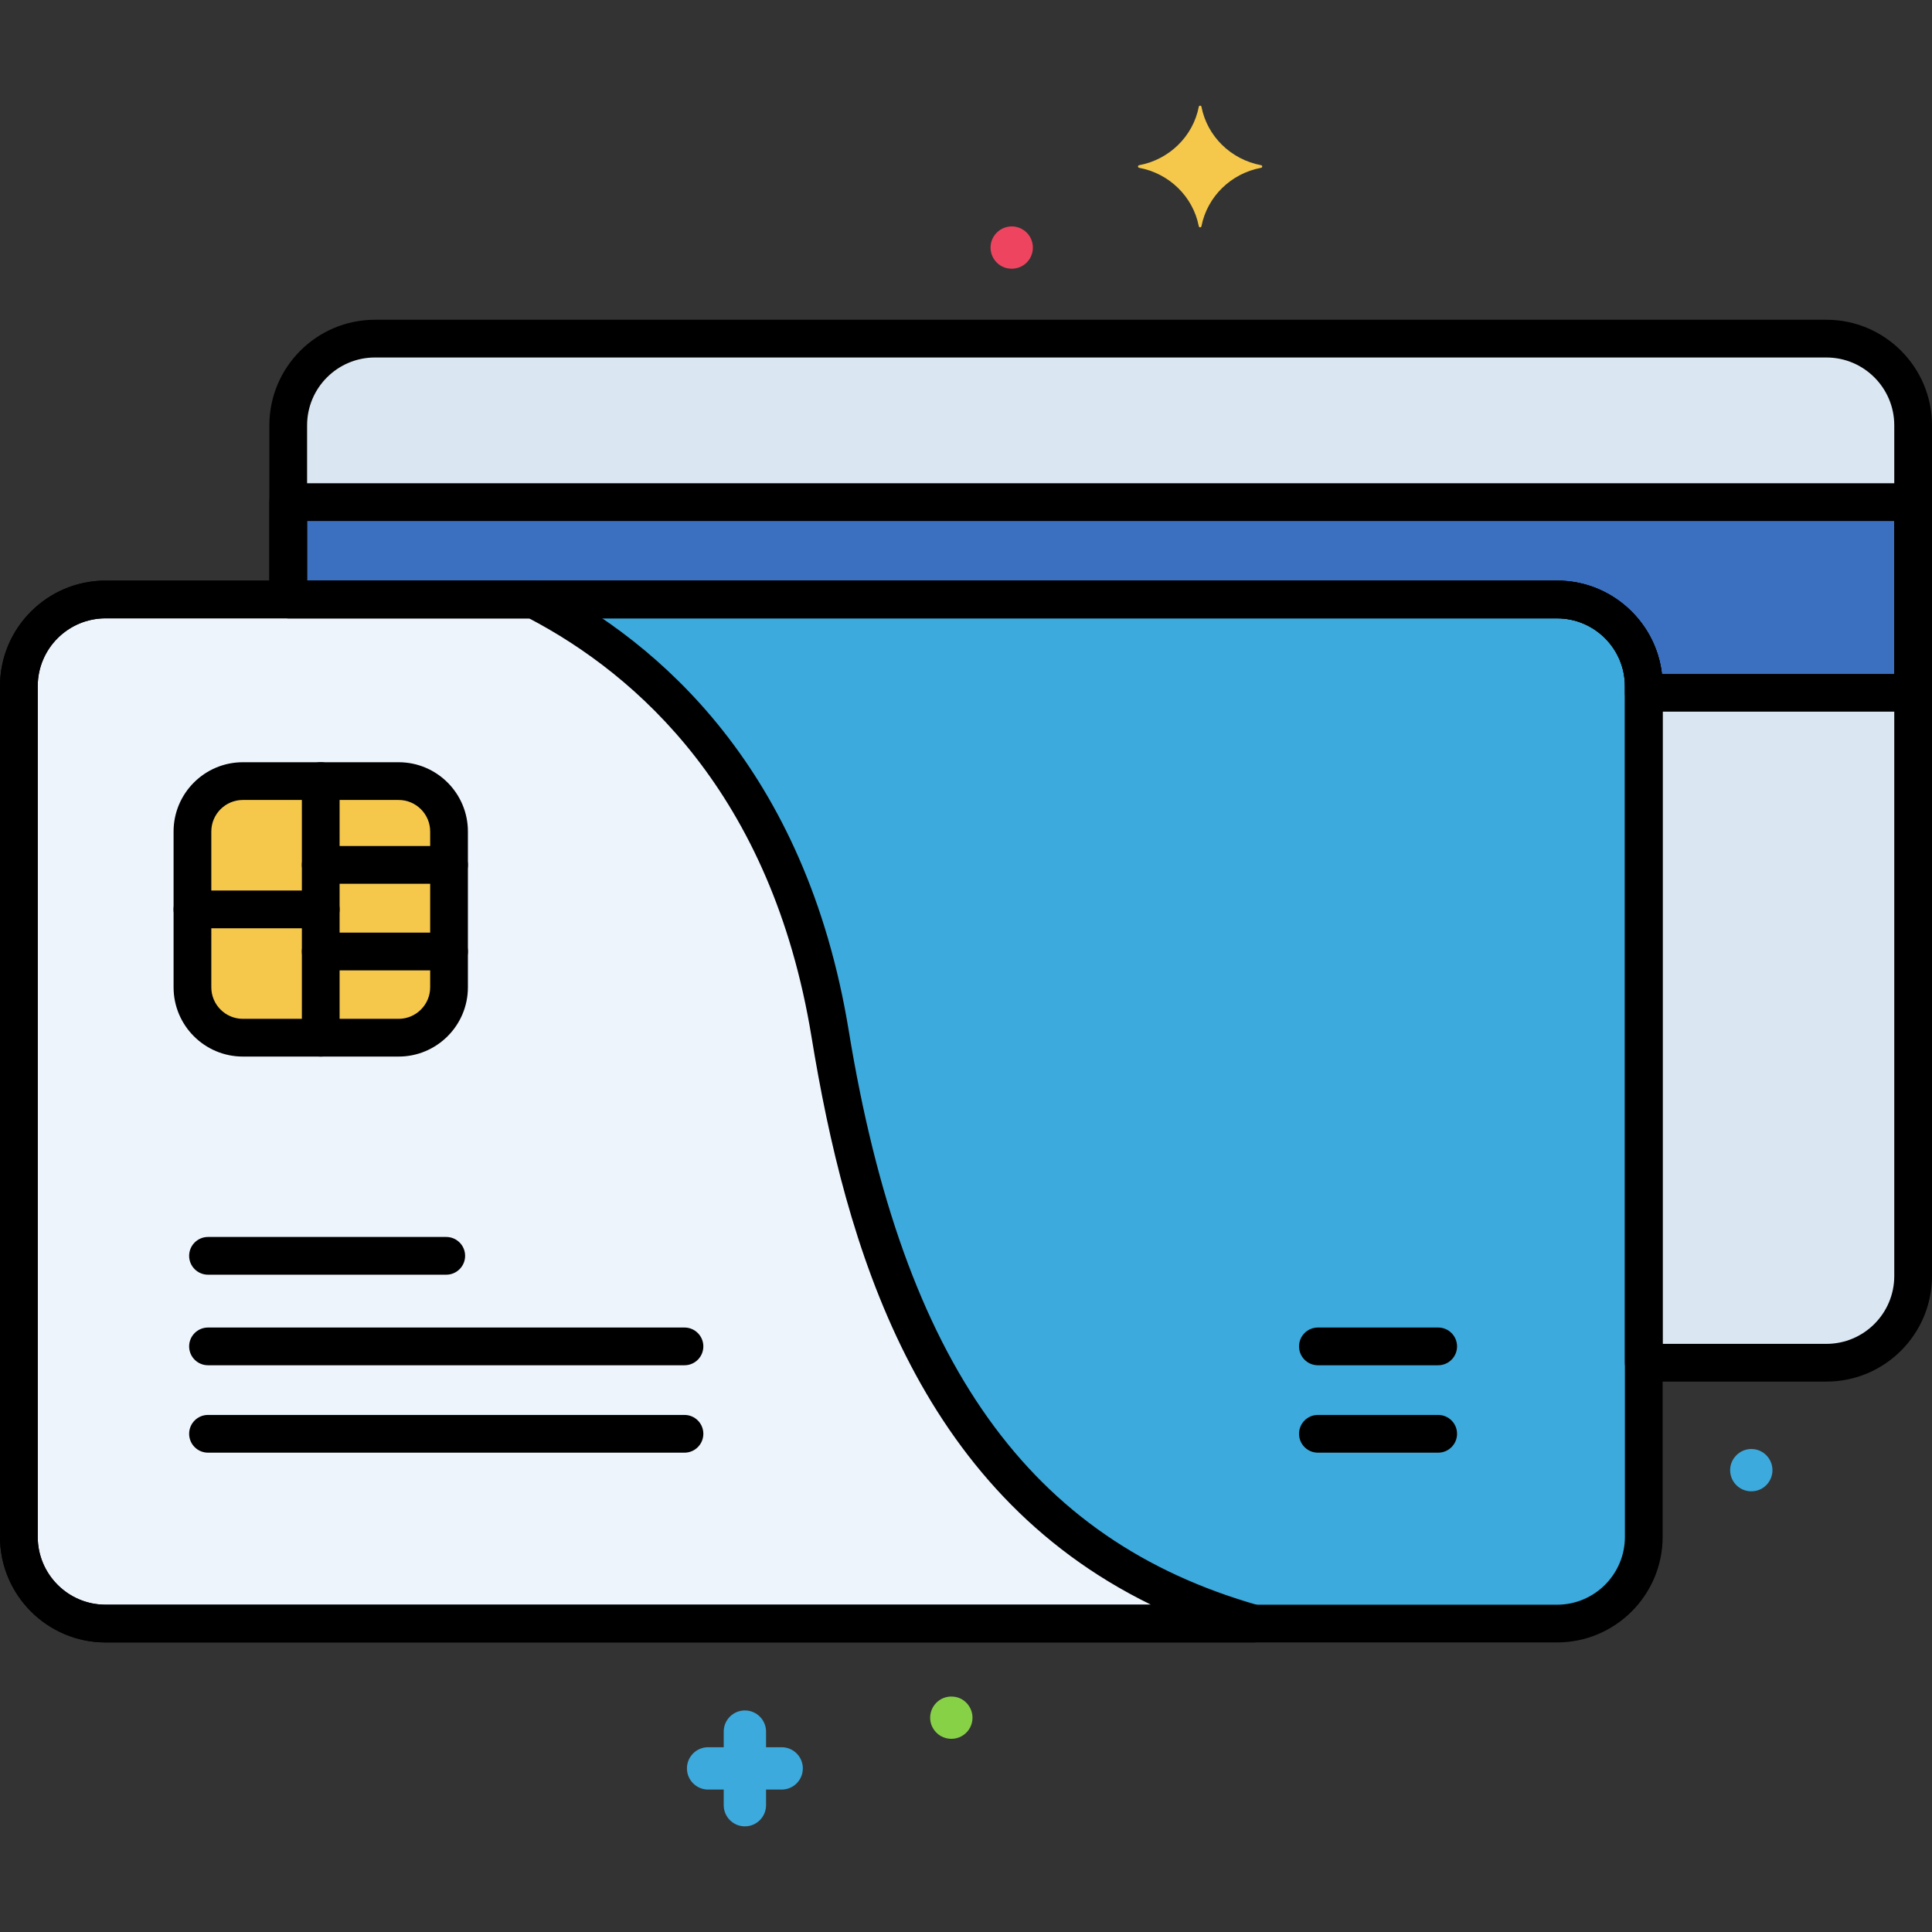 <svg enable-background="new 0 0 256 256" height="512" viewBox="0 0 256 256" width="512" xmlns="http://www.w3.org/2000/svg"><rect x="0" y="0" width="256" height="256" fill="#333333" stroke="none"/><path d="m242.013 44.87c-7.128 0-182.301 0-192.334 0-6.318 0-11.487 5.169-11.487 11.487v23.075h168.129c6.318 0 11.487 5.169 11.487 11.487v89.649h24.205c6.318 0 11.487-5.169 11.487-11.487 0-35.878 0-79.969 0-112.724 0-6.318-5.169-11.487-11.487-11.487z" fill="#dae6f1"/><path d="m253.5 91.8c0-8.759 0-17.26 0-25.266h-215.308v12.897h168.129c6.318 0 11.487 5.169 11.487 11.487v.881h35.692z" fill="#3a70bf"/><path d="m206.321 79.432h-192.334c-6.318 0-11.487 5.169-11.487 11.487v112.724c0 6.318 5.169 11.487 11.487 11.487h192.334c6.318 0 11.487-5.169 11.487-11.487v-112.724c0-6.318-5.169-11.487-11.487-11.487z" fill="#3caadc"/><path d="m166.118 215.13c-36.512-10.367-50.007-40.787-56.118-78.13-5.625-34.375-25.312-50.39-39.286-57.568h-56.727c-6.318 0-11.487 5.169-11.487 11.487v112.724c0 6.318 5.169 11.487 11.487 11.487z" fill="#edf4fc"/><path d="m52.822 103.5h-20.644c-3.673 0-6.678 3.005-6.678 6.678v20.643c0 3.673 3.005 6.678 6.678 6.678h20.643c3.673 0 6.678-3.005 6.678-6.678v-20.643c.001-3.673-3.004-6.678-6.677-6.678z" fill="#f5c84c"/><path d="m133.506 35.554c1.849.334 3.355-1.047 3.355-2.749 0-1.549-1.249-2.805-2.805-2.805-1.526 0-2.805 1.258-2.805 2.805.001 1.351.979 2.507 2.255 2.749z" fill="#ef4460"/><path d="m232.606 197.554c1.349-.255 2.255-1.464 2.255-2.749 0-1.501-1.207-2.805-2.805-2.805-1.517 0-2.805 1.257-2.805 2.805.001 1.68 1.507 3.093 3.355 2.749z" fill="#3caadc"/><path d="m150.943 22.234c3.995.744 7.144 3.829 7.904 7.743.038.197.313.197.351 0 .76-3.914 3.908-6.999 7.904-7.743.201-.037.201-.306 0-.344-3.995-.744-7.144-3.829-7.904-7.743-.038-.197-.313-.197-.351 0-.76 3.914-3.908 6.999-7.904 7.743-.201.038-.201.307 0 .344z" fill="#f5c84c"/><path d="m206.321 217.63h-192.334c-7.712 0-13.987-6.275-13.987-13.987v-112.724c0-7.712 6.275-13.987 13.987-13.987h192.334c7.713 0 13.987 6.274 13.987 13.987v112.724c.001 7.712-6.274 13.987-13.987 13.987zm-192.334-135.698c-4.955 0-8.987 4.031-8.987 8.987v112.724c0 4.956 4.032 8.987 8.987 8.987h192.334c4.956 0 8.987-4.032 8.987-8.987v-112.724c0-4.956-4.031-8.987-8.987-8.987z"/><path d="m190.566 180.904h-15.936c-1.381 0-2.5-1.119-2.5-2.5s1.119-2.5 2.5-2.5h15.936c1.381 0 2.5 1.119 2.5 2.5s-1.119 2.5-2.5 2.5z"/><path d="m190.566 192.486h-15.936c-1.381 0-2.5-1.119-2.5-2.5s1.119-2.5 2.5-2.5h15.936c1.381 0 2.5 1.119 2.5 2.5s-1.119 2.5-2.5 2.5z"/><path d="m242.013 183.068h-24.204c-1.381 0-2.5-1.119-2.5-2.5v-89.649c0-4.956-4.031-8.987-8.987-8.987h-168.13c-1.381 0-2.5-1.119-2.5-2.5v-23.075c0-7.712 6.274-13.987 13.987-13.987h192.334c7.713 0 13.987 6.275 13.987 13.987v112.724c0 7.712-6.274 13.987-13.987 13.987zm-21.704-5h21.704c4.956 0 8.987-4.032 8.987-8.987v-112.724c0-4.956-4.031-8.987-8.987-8.987h-192.334c-4.956 0-8.987 4.032-8.987 8.987v20.575h165.629c7.713 0 13.987 6.275 13.987 13.987v87.149z"/><path d="m126.606 224.853c1.349.255 2.255 1.464 2.255 2.749 0 1.974-1.981 3.349-3.871 2.592-.979-.392-1.739-1.392-1.739-2.592.001-1.672 1.505-3.093 3.355-2.749z" fill="#87d147"/><path d="m103.575 237.126h-2.07v2.07c0 1.549-1.256 2.805-2.805 2.805s-2.805-1.256-2.805-2.805v-2.07h-2.069c-1.549 0-2.805-1.256-2.805-2.805s1.256-2.805 2.805-2.805h2.069v-2.07c0-1.549 1.256-2.805 2.805-2.805s2.805 1.256 2.805 2.805v2.07h2.07c1.549 0 2.805 1.256 2.805 2.805s-1.256 2.805-2.805 2.805z" fill="#3caadc"/><path d="m166.118 217.63h-152.131c-7.712 0-13.987-6.275-13.987-13.987v-112.724c0-7.712 6.275-13.987 13.987-13.987h56.726c.397 0 .789.095 1.142.276 15.387 7.903 34.922 24.621 40.612 59.388 7.205 44.026 23.961 67.505 54.333 76.129 1.2.341 1.966 1.514 1.794 2.75s-1.229 2.155-2.476 2.155zm-152.131-135.698c-4.955 0-8.987 4.031-8.987 8.987v112.724c0 4.956 4.032 8.987 8.987 8.987h138.526c-31.148-15.207-40.464-47.625-44.981-75.227-5.287-32.307-23.151-47.982-37.43-55.472h-56.115z"/><path d="m90.698 180.904h-63.136c-1.381 0-2.5-1.119-2.5-2.5s1.119-2.5 2.5-2.5h63.135c1.381 0 2.5 1.119 2.5 2.5s-1.118 2.5-2.499 2.5z"/><path d="m90.698 192.486h-63.136c-1.381 0-2.5-1.119-2.5-2.5s1.119-2.5 2.5-2.5h63.135c1.381 0 2.5 1.119 2.5 2.5s-1.118 2.5-2.499 2.5z"/><path d="m59.13 168.904h-31.568c-1.381 0-2.5-1.119-2.5-2.5s1.119-2.5 2.5-2.5h31.568c1.381 0 2.5 1.119 2.5 2.5s-1.119 2.5-2.5 2.5z"/><path d="m52.822 140h-20.644c-5.061 0-9.178-4.117-9.178-9.178v-20.644c0-5.061 4.117-9.178 9.178-9.178h20.644c5.061 0 9.178 4.117 9.178 9.178v20.644c0 5.061-4.117 9.178-9.178 9.178zm-20.644-34c-2.304 0-4.178 1.875-4.178 4.178v20.644c0 2.304 1.875 4.178 4.178 4.178h20.644c2.304 0 4.178-1.875 4.178-4.178v-20.644c0-2.304-1.875-4.178-4.178-4.178z"/><path d="m42.5 140c-1.381 0-2.5-1.119-2.5-2.5v-34c0-1.381 1.119-2.5 2.5-2.5s2.5 1.119 2.5 2.5v34c0 1.381-1.119 2.5-2.5 2.5z"/><path d="m59.5 117.104h-17c-1.381 0-2.5-1.119-2.5-2.5s1.119-2.5 2.5-2.5h17c1.381 0 2.5 1.119 2.5 2.5s-1.119 2.5-2.5 2.5z"/><path d="m59.5 128.579h-17c-1.381 0-2.5-1.119-2.5-2.5s1.119-2.5 2.5-2.5h17c1.381 0 2.5 1.119 2.5 2.5s-1.119 2.5-2.5 2.5z"/><path d="m42.5 123h-17c-1.381 0-2.5-1.119-2.5-2.5s1.119-2.5 2.5-2.5h17c1.381 0 2.5 1.119 2.5 2.5s-1.119 2.5-2.5 2.5z"/><path d="m253.5 94.3h-35.691c-1.381 0-2.5-1.119-2.5-2.5v-.881c0-4.956-4.031-8.987-8.987-8.987h-168.13c-1.381 0-2.5-1.119-2.5-2.5v-12.897c0-1.381 1.119-2.5 2.5-2.5h215.308c1.381 0 2.5 1.119 2.5 2.5v25.265c0 1.381-1.119 2.5-2.5 2.5zm-33.284-5h30.784v-20.265h-210.308v7.897h165.629c7.165 0 13.089 5.415 13.895 12.368z"/></svg>